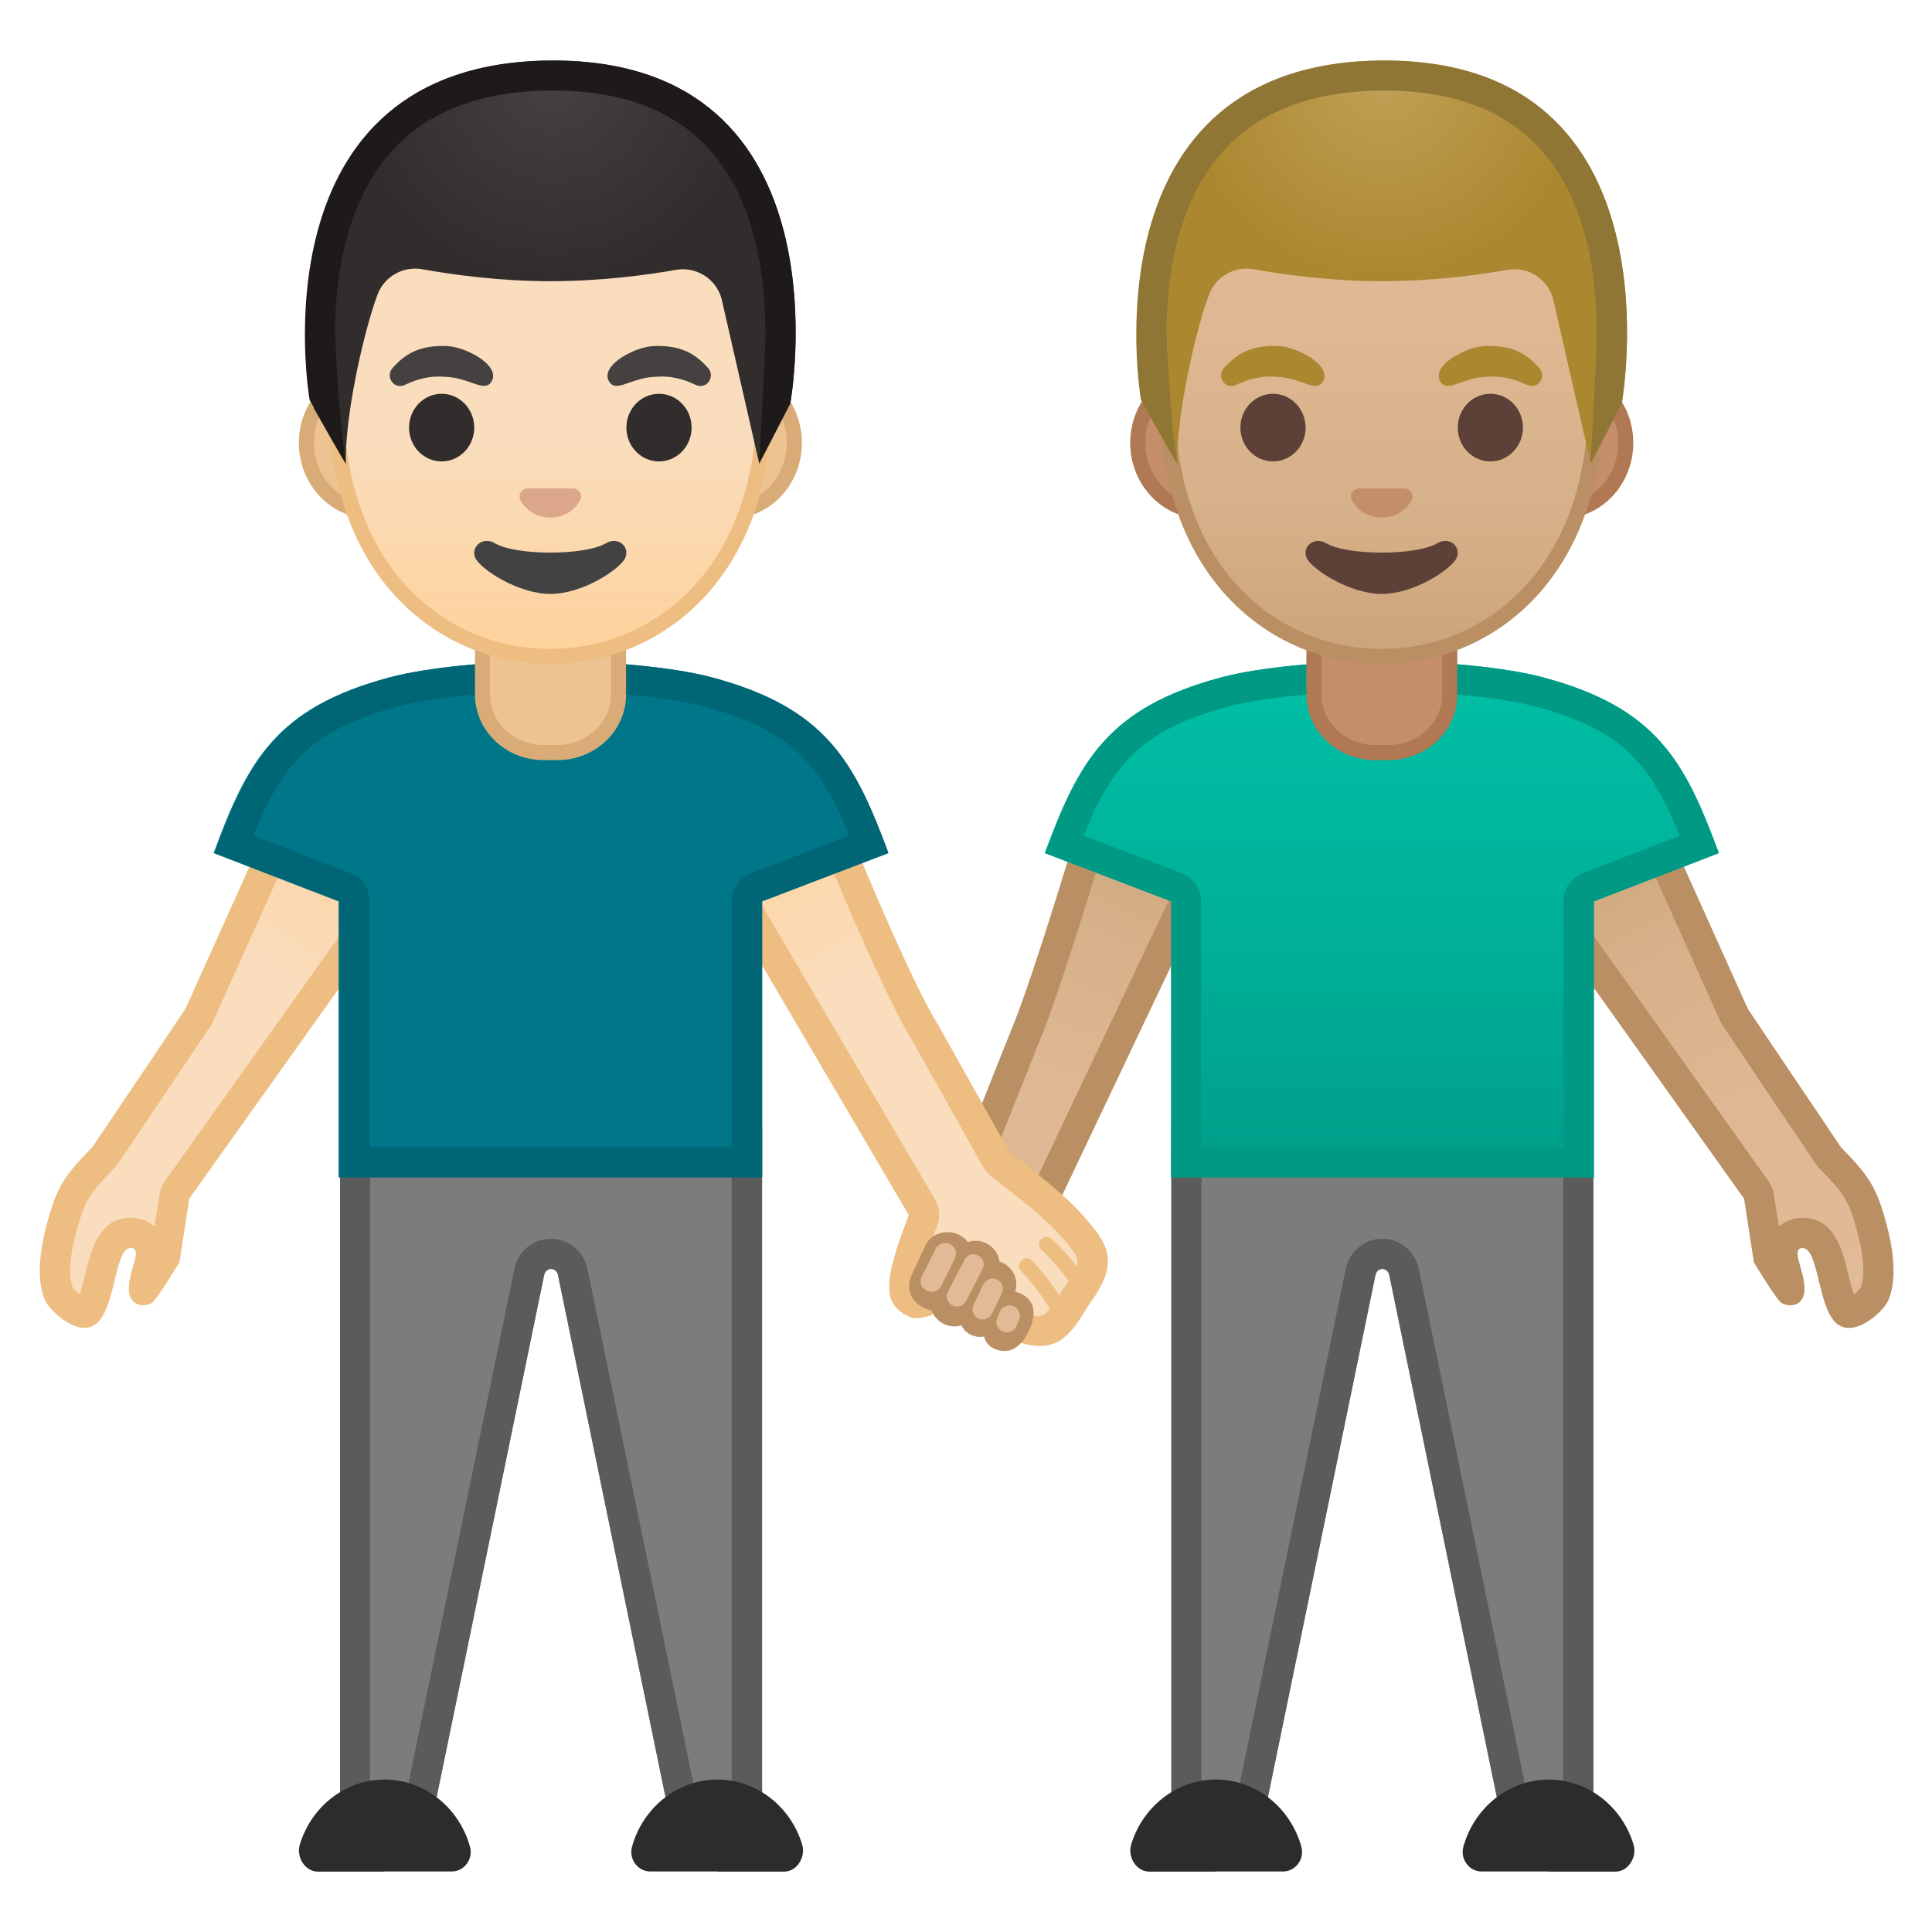 <svg viewBox="0 0 128 128" xmlns="http://www.w3.org/2000/svg" xmlns:xlink="http://www.w3.org/1999/xlink">
  <g id="couple_x5F_holding_x5F_hands_x5F_man_x5F_right">
    <g id="pants_3_">
      <g id="pants">
        <path d="M105.56,74.61v48.08h-5.65l-7.87-38.21c-0.04-0.24-0.24-0.41-0.46-0.41s-0.42,0.17-0.46,0.41l-7.87,38.21 h-5.65V74.61H105.56z" fill="#7C7C7C"/>
      </g>
      <g id="pants_x5F_stroke">
        <path d="M103.56,76.61v44.08h-2.02l-7.53-36.58c-0.22-1.18-1.24-2.04-2.43-2.04s-2.2,0.86-2.42,2l-7.54,36.61 h-2.02V76.61H103.56 M105.56,74.61H77.61v48.08h5.65l7.87-38.21c0.04-0.24,0.24-0.41,0.46-0.41s0.42,0.17,0.46,0.41l7.87,38.21 h5.65V74.61L105.56,74.61z" fill="#5B5B5B"/>
      </g>
    </g>
    <g id="shoes_1_">
      <path d="M102.61,124h4.45c0.82-0.02,1.41-0.96,1.17-1.78c-0.74-2.49-2.99-4.32-5.62-4.32 c-2.68,0-4.96,1.9-5.66,4.46c-0.22,0.82,0.39,1.63,1.21,1.63H102.61z" fill="#2B2D2D"/>
      <path d="M80.56,124h-4.45c-0.82-0.02-1.41-0.96-1.17-1.78c0.74-2.49,2.99-4.32,5.62-4.32 c2.68,0,4.96,1.9,5.66,4.46c0.22,0.82-0.39,1.63-1.21,1.63H80.56z" fill="#2B2D2D"/>
    </g>
    <g id="arm_x5F_left_3_">
      <g id="arm_x5F_left_x5F_stroke">
        <linearGradient id="SVGID_1_" gradientUnits="userSpaceOnUse" x1="77.102" x2="64.347" y1="53.594" y2="83.198">
          <stop offset="2.052774e-03" style="stop-color:#CCA47A"/>
          <stop offset="0.258" style="stop-color:#D6B088"/>
          <stop offset="0.59" style="stop-color:#DEB892"/>
          <stop offset="1" style="stop-color:#E0BB95"/>
        </linearGradient>
        <path d="M65.65,83.21c-0.43,0-0.84-0.1-1.18-0.3c-1.02-0.59-1.48-2.06-0.98-3.15l4.41-11.06 c1.28-2.97,4.06-12.17,4.83-14.76l6.99-0.51l0.68,2.32L68.02,81.81C67.64,82.64,66.67,83.21,65.65,83.21L65.65,83.21z" fill="url(#SVGID_1_)"/>
        <path d="M78.99,54.49l0.34,1.17L67.11,81.41c-0.21,0.46-0.83,0.8-1.46,0.8c-0.26,0-0.49-0.06-0.68-0.17 c-0.58-0.33-0.85-1.24-0.57-1.87c0.01-0.03,0.02-0.06,0.04-0.08l4.38-10.99c1.22-2.84,3.7-10.98,4.67-14.21L78.99,54.49 M80.45,52.38L71.96,53c0,0-3.53,11.93-5,15.33l-4.39,11.02c-0.7,1.55-0.08,3.58,1.39,4.43c0.51,0.29,1.09,0.43,1.68,0.43 c1.35,0,2.71-0.73,3.28-1.96l12.54-26.41L80.45,52.38L80.45,52.38z" fill="#BA8F63"/>
      </g>
    </g>
    <g id="arm_x5F_right">
      <g id="arm_x5F_right_x5F_fill">
        <linearGradient id="SVGID_2_" gradientTransform="matrix(-1 0 0 1 127.463 0)" gradientUnits="userSpaceOnUse" x1="23.109" x2="4.77" y1="54.604" y2="85.8">
          <stop offset="2.052774e-03" style="stop-color:#CCA47A"/>
          <stop offset="0.258" style="stop-color:#D6B088"/>
          <stop offset="0.59" style="stop-color:#DEB892"/>
          <stop offset="1" style="stop-color:#E0BB95"/>
        </linearGradient>
        <path d="M122.5,86.97c-0.08,0-0.13-0.02-0.19-0.08c-0.36-0.33-0.64-1.46-0.84-2.29 c-0.35-1.44-0.72-2.93-2.04-2.93c-0.12,0-0.23,0.01-0.35,0.04c-0.35,0.08-0.64,0.29-0.81,0.59c-0.33,0.57-0.15,1.19,0.04,1.85 c0.1,0.37,0.22,0.78,0.24,1.14c0,0.04,0,0.08,0,0.11c-0.29-0.37-0.89-1.31-1.4-2.14l-0.62-4.01c-0.02-0.15-0.08-0.3-0.17-0.43 l-14.97-21.01l-0.22-2.79l7.99-0.49l5.72,12.7c0.02,0.05,0.05,0.1,0.08,0.15c0,0,4.24,6.32,6.17,9.17 c0.03,0.05,0.07,0.09,0.11,0.14c1.76,1.8,2.16,2.36,2.79,4.74c0.74,2.81,0.28,4.04,0.12,4.35 C123.99,86.11,123.08,86.97,122.5,86.97z" fill="url(#SVGID_2_)"/>
        <path d="M108.54,55.58l5.43,12.07c0.05,0.1,0.1,0.2,0.16,0.29c0,0,4.24,6.33,6.17,9.18 c0.07,0.1,0.14,0.19,0.23,0.28c1.68,1.72,1.96,2.11,2.54,4.3c0.64,2.41,0.29,3.42,0.21,3.61c-0.09,0.13-0.28,0.3-0.46,0.44 c-0.15-0.42-0.29-1.01-0.38-1.38c-0.38-1.56-0.9-3.69-3.01-3.69h0c-0.19,0-0.39,0.02-0.58,0.07c-0.38,0.09-0.72,0.27-1,0.52 l-0.33-2.15c-0.05-0.31-0.17-0.6-0.35-0.86l-14.81-20.78l-0.12-1.5L108.54,55.58 M109.8,53.5l-9.7,0.6l0.32,4.08l15.13,21.24 l0.65,4.21c0,0,1.52,2.54,1.85,2.71c0.18,0.09,0.37,0.14,0.57,0.14c0.51,0,0.98-0.35,0.93-1.22c-0.07-1.2-0.83-2.42-0.23-2.56 c0.04-0.01,0.08-0.01,0.11-0.01c1.05,0,1,3.84,2.2,4.95c0.26,0.24,0.56,0.34,0.87,0.34c1.07,0,2.27-1.18,2.55-1.72 c0.35-0.69,0.71-2.23-0.04-5.06c-0.68-2.57-1.17-3.27-3.04-5.19c-1.93-2.85-6.17-9.17-6.17-9.17 C114.3,63.5,109.8,53.5,109.8,53.5L109.8,53.5z" fill="#BA8F63"/>
      </g>
    </g>
    <g id="shirt">
      <g id="shirt_x5F_fill">
        <linearGradient id="SVGID_3_" gradientTransform="matrix(-1 0 0 1 127.463 0)" gradientUnits="userSpaceOnUse" x1="35.918" x2="35.918" y1="43.814" y2="78">
          <stop offset="0" style="stop-color:#00BFA5"/>
          <stop offset="0.47" style="stop-color:#00B29A"/>
          <stop offset="1" style="stop-color:#009E89"/>
        </linearGradient>
        <path d="M80.94,44.87c2.42-0.64,6.65-1.06,10.65-1.06c4-0.01,8.19,0.42,10.61,1.06 c7.55,2.01,9.42,5.56,11.67,11.65l-8.28,3.2V78h-28V59.72l-8.37-3.2C71.47,50.43,73.39,46.88,80.94,44.87z" fill="url(#SVGID_3_)"/>
      </g>
      <g id="shirt_x5F_stroke">
        <path d="M91.67,45.81c3.76,0,7.79,0.4,10.01,0.99c5.81,1.55,7.68,3.81,9.6,8.57l-6.42,2.48 c-0.77,0.3-1.28,1.04-1.28,1.87V76h-24V59.72c0-0.83-0.51-1.57-1.29-1.87l-6.5-2.49c1.89-4.66,3.83-7.02,9.64-8.56 c2.23-0.59,6.27-0.99,10.06-0.99l0.08,0L91.67,45.81 M91.67,43.81c-0.03,0-0.05,0-0.08,0c-0.03,0-0.05,0-0.08,0 c-3.98,0-8.17,0.42-10.57,1.06c-7.55,2.01-9.46,5.56-11.71,11.65l8.37,3.2V78h28V59.72l8.28-3.2 c-2.25-6.09-4.12-9.64-11.67-11.65C99.8,44.23,95.65,43.81,91.67,43.81L91.67,43.81z" fill="#009984"/>
      </g>
    </g>
    <g id="neck">
      <g id="neck_x5F_stroke_1_">
        <path d="M91.09,49.85c-2.23,0-4.05-1.72-4.05-3.84v-4.8h9v4.8c0,2.12-1.81,3.84-4.04,3.84H91.09z" fill="#C48E6A"/>
        <path d="M95.55,41.72v4.3c0,1.84-1.59,3.34-3.55,3.34h-0.91c-1.95,0-3.55-1.5-3.55-3.34v-4.3h4H95.55 M96.55,40.72h-5h-5v5.3c0,2.4,2.04,4.34,4.55,4.34H92c2.51,0,4.55-1.94,4.55-4.34V40.72L96.55,40.72z" fill="#B07853"/>
      </g>
    </g>
    <g id="ears">
      <g id="ears_x5F_stroke_1_">
        <path d="M79.57,33.84c-2.31,0-4.19-2.02-4.19-4.5s1.88-4.5,4.19-4.5h23.95c2.31,0,4.19,2.02,4.19,4.5 s-1.88,4.5-4.19,4.5H79.57z" fill="#C48E6A"/>
        <path d="M103.52,25.34c2.04,0,3.69,1.79,3.69,4s-1.66,4-3.69,4h-3.23H82.8h-3.23c-2.04,0-3.69-1.79-3.69-4 s1.66-4,3.69-4h3.23h17.49H103.52 M103.52,24.34h-3.23H82.8h-3.23c-2.58,0-4.69,2.25-4.69,5s2.11,5,4.69,5h3.23h17.49h3.23 c2.58,0,4.69-2.25,4.69-5S106.1,24.34,103.52,24.34L103.52,24.34z" fill="#B07853"/>
      </g>
    </g>
    <g id="head">
      <g id="head_x5F_fill_1_">
        <linearGradient id="SVGID_4_" gradientTransform="matrix(1 0 0 1 -40.898 0)" gradientUnits="userSpaceOnUse" x1="132.435" x2="132.435" y1="43.625" y2="7.136">
          <stop offset="2.052774e-03" style="stop-color:#CCA47A"/>
          <stop offset="0.258" style="stop-color:#D6B088"/>
          <stop offset="0.59" style="stop-color:#DEB892"/>
          <stop offset="1" style="stop-color:#E0BB95"/>
        </linearGradient>
        <path d="M91.54,43.49c-6.83,0-14.19-5.3-14.19-16.94c0-9.32,5.42-19.39,14.19-19.39 s14.19,10.06,14.19,19.39C105.72,38.19,98.37,43.49,91.54,43.49z" fill="url(#SVGID_4_)"/>
        <path d="M91.54,7.66L91.54,7.66c3.44,0,6.87,1.88,9.41,5.16c2.76,3.55,4.27,8.43,4.27,13.73 c0,5.15-1.48,9.44-4.29,12.41c-2.46,2.6-5.8,4.03-9.4,4.03s-6.94-1.43-9.4-4.03c-2.81-2.97-4.29-7.26-4.29-12.41 c0-5.3,1.52-10.18,4.27-13.73C84.67,9.54,88.1,7.66,91.54,7.66 M91.54,6.66L91.54,6.66c-7.63,0-14.69,8.15-14.69,19.89 c0,11.67,7.28,17.44,14.69,17.44s14.69-5.77,14.69-17.44C106.22,14.81,99.16,6.66,91.54,6.66L91.54,6.66z" fill="#BA8F63"/>
      </g>
    </g>
    <path id="mouth_1_" d="M95.23,35.99c-1.4,0.83-5.97,0.83-7.37,0c-0.8-0.48-1.62,0.25-1.29,0.98 c0.33,0.72,2.82,2.38,4.98,2.38s4.62-1.66,4.95-2.38C96.84,36.24,96.03,35.51,95.23,35.99z" fill="#5D4037"/>
    <path id="nose_1_" d="M93.23,32.4c-0.05-0.02-0.09-0.03-0.14-0.04h-3.1c-0.05,0.01-0.09,0.02-0.14,0.04 c-0.28,0.11-0.44,0.4-0.3,0.71c0.13,0.31,0.75,1.18,1.99,1.18c1.24,0,1.86-0.87,1.99-1.18C93.66,32.81,93.51,32.52,93.23,32.4z" fill="#C48E6A"/>
    <g id="eyes">
      <ellipse cx="84.34" cy="28.33" fill="#5D4037" rx="2.16" ry="2.24"/>
      <ellipse cx="98.74" cy="28.33" fill="#5D4037" rx="2.16" ry="2.24"/>
    </g>
    <g id="eyebrows">
      <path d="M81.02,24.47c0.08-0.11,0.5-0.6,1.05-0.95c0.55-0.35,1.28-0.61,2.41-0.6c0.83,0,1.53,0.31,2.08,0.61 c0.5,0.26,1.4,0.94,1.15,1.61c-0.24,0.64-0.84,0.41-1.31,0.24c-0.6-0.22-1.1-0.33-1.2-0.35c-0.14-0.02-0.38-0.06-0.89-0.08 c-1.17-0.04-1.98,0.38-2.07,0.4c-0.32,0.13-0.56,0.32-0.92,0.17C80.93,25.35,80.77,24.85,81.02,24.47z" fill="#AB872F"/>
      <path d="M102.05,24.47c-0.08-0.11-0.5-0.6-1.05-0.95c-0.55-0.35-1.28-0.61-2.41-0.6c-0.83,0-1.53,0.31-2.08,0.61 c-0.5,0.26-1.4,0.94-1.15,1.61c0.24,0.64,0.84,0.41,1.31,0.24c0.6-0.22,1.1-0.33,1.2-0.35c0.14-0.02,0.38-0.06,0.89-0.08 c1.17-0.04,1.98,0.38,2.07,0.4c0.32,0.13,0.56,0.32,0.92,0.17C102.14,25.35,102.3,24.85,102.05,24.47z" fill="#AB872F"/>
    </g>
    <g id="hair">
      <g id="hair_x5F_fill_1_">
        <radialGradient id="SVGID_5_" cx="132.555" cy="5.142" gradientTransform="matrix(1 0 0 1 -40.898 0)" gradientUnits="userSpaceOnUse" r="13.316">
          <stop offset="4.246795e-03" style="stop-color:#BFA055"/>
          <stop offset="1" style="stop-color:#AB872F"/>
        </radialGradient>
        <path d="M91.73,4.01c-20.07,0-15.85,23.06-15.85,23.06S78,30.8,78,30.72c-0.07-3.18,1.2-8.8,2.1-11.2 c0.45-1.21,1.71-1.91,2.98-1.68c1.95,0.35,5.06,0.79,8.49,0.79c3.29,0,6.32-0.4,8.3-0.75c1.36-0.24,2.68,0.6,3.03,1.93l2.49,10.9 l2.06-3.98C107.44,26.73,111.55,4.01,91.73,4.01z" fill="url(#SVGID_5_)"/>
      </g>
      <g id="hair_x5F_stroke_1_">
        <path d="M91.73,4.01c19.82,0,15.71,22.72,15.71,22.72l-2.06,3.98l0.38-7.35c0.15-3.5-0.18-9.29-3.43-13.17 c-2.33-2.78-5.89-4.19-10.6-4.19c-4.85,0-8.53,1.44-10.93,4.28c-2.88,3.41-3.5,8.24-3.52,11.68c0.08,2.21,0.3,6.14,0.72,8.75 c0,0,0,0,0,0c-0.04,0-2.41-4.22-2.41-4.22S71.67,4.01,91.73,4.01z" fill="#8F7635"/>
      </g>
    </g>
  </g>
  <g id="couple_x5F_holding_x5F_hands_x5F_man_x5F_left">
    <g id="pants_6_">
      <g id="pants_10_">
        <path d="M22.53,74.61v48.08h5.65l7.87-38.21c0.04-0.24,0.24-0.41,0.46-0.41c0.22,0,0.42,0.17,0.46,0.41 l7.87,38.21h5.65V74.61H22.53z" fill="#7C7C7C"/>
      </g>
      <g id="pants_x5F_stroke_3_">
        <path d="M48.48,76.61v44.08h-2.02l-7.53-36.58c-0.22-1.18-1.24-2.04-2.43-2.04s-2.21,0.86-2.42,2l-7.54,36.61 h-2.02V76.61H48.48 M50.48,74.61H22.53v48.08h5.65l7.87-38.21c0.04-0.24,0.24-0.41,0.46-0.41c0.22,0,0.42,0.17,0.46,0.41 l7.87,38.21h5.65V74.61L50.48,74.61z" fill="#5B5B5B"/>
      </g>
    </g>
    <g id="shoes_5_">
      <path d="M25.48,124h-4.45c-0.82-0.02-1.41-0.96-1.17-1.78c0.74-2.49,2.99-4.32,5.62-4.32 c2.68,0,4.96,1.9,5.66,4.46c0.22,0.82-0.39,1.63-1.21,1.63H25.48z" fill="#2B2D2D"/>
      <path d="M47.53,124h4.45c0.82-0.02,1.41-0.96,1.17-1.78c-0.74-2.49-2.99-4.32-5.62-4.32 c-2.68,0-4.96,1.9-5.66,4.46c-0.22,0.82,0.39,1.63,1.21,1.63H47.53z" fill="#2B2D2D"/>
    </g>
    <g id="arm_x5F_left">
      <g id="arm_x5F_left_x5F_fill_1_">
        <linearGradient id="SVGID_6_" gradientTransform="matrix(1 0 0 1 -40.898 0)" gradientUnits="userSpaceOnUse" x1="46.628" x2="66.706" y1="82.737" y2="52.651">
          <stop offset="0.601" style="stop-color:#F9DDBD"/>
          <stop offset="1" style="stop-color:#FFD29C"/>
        </linearGradient>
        <path d="M5.59,86.97c-0.57,0-1.49-0.85-1.66-1.18c-0.16-0.31-0.62-1.54,0.12-4.35 c0.63-2.38,1.03-2.95,2.79-4.74c0.04-0.04,0.08-0.09,0.11-0.14c1.93-2.85,6.17-9.17,6.17-9.17c0.03-0.05,0.06-0.1,0.08-0.15 l5.72-12.7l7.99,0.49l-0.22,2.79L11.73,78.84c-0.09,0.13-0.15,0.27-0.17,0.43l-0.62,4.01c-0.5,0.83-1.11,1.77-1.4,2.14 c0-0.03,0-0.07,0-0.11c0.02-0.36,0.14-0.78,0.24-1.14c0.19-0.66,0.37-1.29,0.03-1.85c-0.17-0.3-0.46-0.51-0.81-0.59 c-0.12-0.03-0.23-0.04-0.35-0.04c-1.33,0-1.69,1.49-2.04,2.93c-0.2,0.83-0.48,1.96-0.84,2.29C5.72,86.95,5.67,86.97,5.59,86.97z" fill="url(#SVGID_6_)"/>
        <path d="M19.55,55.58l6.29,0.39l-0.12,1.5L10.92,78.26c-0.18,0.25-0.3,0.55-0.35,0.86l-0.33,2.15 c-0.28-0.25-0.62-0.43-0.99-0.52c-0.19-0.05-0.39-0.07-0.58-0.07c-2.11,0-2.63,2.13-3.01,3.69c-0.09,0.37-0.23,0.96-0.38,1.38 c-0.18-0.14-0.37-0.31-0.46-0.44c-0.08-0.18-0.43-1.2,0.21-3.61c0.58-2.19,0.86-2.58,2.54-4.3c0.08-0.09,0.16-0.18,0.23-0.28 c1.93-2.85,6.17-9.18,6.17-9.18c0.06-0.09,0.12-0.19,0.16-0.29L19.55,55.58 M18.29,53.5c0,0-4.5,10-6,13.33 c0,0-4.24,6.32-6.17,9.17c-1.88,1.92-2.36,2.62-3.04,5.19c-0.75,2.83-0.4,4.38-0.04,5.06c0.27,0.53,1.48,1.72,2.55,1.72 c0.31,0,0.61-0.1,0.87-0.34c1.2-1.11,1.15-4.95,2.2-4.95c0.04,0,0.07,0,0.11,0.01c0.6,0.15-0.16,1.36-0.23,2.56 c-0.05,0.87,0.42,1.22,0.93,1.22c0.19,0,0.39-0.05,0.57-0.14c0.33-0.17,1.85-2.71,1.85-2.71l0.65-4.21l15.13-21.24l0.32-4.08 L18.29,53.5L18.29,53.5z" fill="#EDBD82"/>
      </g>
    </g>
    <g id="arm_x5F_right_1_">
      <g id="arm_x5F_right_x5F_fill_1_">
        <linearGradient id="SVGID_7_" gradientUnits="userSpaceOnUse" x1="66.869" x2="47.869" y1="85.551" y2="53.051">
          <stop offset="0.601" style="stop-color:#F9DDBD"/>
          <stop offset="1" style="stop-color:#FFD29C"/>
        </linearGradient>
        <path d="M68.55,88.17c-0.56,0-0.94,0-1.83-1.38c-0.38-0.58-0.62-1.08-0.84-1.52 c-0.49-0.99-0.96-1.93-2.38-2.1c-0.04,0-0.15-0.01-0.18-0.01c-1.27,0-1.6,1.29-1.82,2.14c-0.07,0.29-0.19,0.77-0.3,0.94 c-0.19,0.06-0.35,0.09-0.47,0.09c-0.86-0.42-1.42-0.71,0.42-5.47c0.11-0.29,0.08-0.6-0.07-0.87L48.06,57.87l-0.22-2.78l7.33-0.01 c0.97,2.37,4.4,10.62,6.15,13.38l4.68,8.35c0.06,0.11,0.14,0.2,0.23,0.28c0.32,0.27,0.7,0.56,1.11,0.88 c1.41,1.09,3.17,2.45,4.5,4.24c0.63,0.85,0.97,1.59-0.38,3.44c-0.15,0.2-0.3,0.44-0.46,0.7c-0.66,1.06-1.19,1.81-2.05,1.81 L68.55,88.17z" fill="url(#SVGID_7_)"/>
      </g>
      <g id="arm_x5F_right_x5F_stroke_1_">
        <path d="M72.65,81.62c-1.81-2.44-4.38-4.12-5.77-5.29l-4.71-8.4c-1.46-2.3-4.18-8.68-5.52-11.91l-2.08,0.21 c1.25,3.03,4.24,10.1,5.88,12.72l4.68,8.35c0.12,0.21,0.28,0.4,0.46,0.56c0.33,0.27,0.72,0.58,1.15,0.91 c1.36,1.06,3.06,2.37,4.3,4.04c0.27,0.36,0.45,0.61,0.29,1.1c-0.91-1.18-1.63-1.81-1.67-1.84c-0.21-0.18-0.53-0.15-0.7,0.05 c-0.18,0.21-0.16,0.52,0.05,0.7c0.01,0.01,0.82,0.72,1.79,2.04c-0.05,0.07-0.47,0.7-0.63,0.95c-0.94-1.46-1.77-2.27-1.81-2.31 c-0.45-0.43-1.16,0.27-0.69,0.72c0.01,0.01,0.93,0.91,1.89,2.5c-0.2,0.25-0.41,0.43-0.59,0.43c0,0-0.59,0.43-1.4-0.92 c-0.35-0.54-0.58-1.01-0.79-1.42c-0.51-1.02-1.2-2.42-3.16-2.65c-0.83-0.1-1.65,0.21-2.19,0.85c0.16-0.5,0.38-1.1,0.66-1.81 c0.22-0.57,0.17-1.21-0.14-1.73l-12.9-21.92l-1.96,0.62L60.21,80.5c-1.83,4.75-1.63,5.88-0.04,6.71c0.43,0.23,0.98,0.1,1.42-0.04 c1.03-0.34,0.75-3,1.73-3c0.02,0,0.04,0,0.07,0c1.41,0.17,1.85,2.16,2.5,3.17c0.83,1.28,1.58,1.83,3.08,1.83 c1.83,0,2.62-1.97,3.31-2.92C73.86,84.08,73.57,82.87,72.65,81.62z" fill="#EDBD82"/>
      </g>
    </g>
    <g id="shirt_1_">
      <g id="shirt_x5F_fill_1_">
        <path d="M47.08,44.87c-2.42-0.64-6.65-1.06-10.65-1.06c-4-0.01-8.19,0.42-10.61,1.06 c-7.55,2.01-9.42,5.56-11.67,11.65l8.28,3.2V78h28V59.72l8.37-3.2C56.54,50.43,54.62,46.88,47.08,44.87z" fill="#007689"/>
      </g>
      <g id="shirt_x5F_stroke_1_">
        <path d="M36.58,45.81c3.79,0,7.83,0.4,10.06,0.99c5.81,1.55,7.75,3.91,9.64,8.56l-6.5,2.49 c-0.77,0.3-1.29,1.04-1.29,1.87V76h-24V59.72c0-0.83-0.51-1.57-1.28-1.87l-6.42-2.48c1.92-4.76,3.79-7.02,9.6-8.57 c2.23-0.59,6.25-0.99,10.01-0.99l0.08,0L36.58,45.81 M36.58,43.81c-0.03,0-0.05,0-0.08,0c-0.03,0-0.05,0-0.08,0 c-3.98,0-8.13,0.42-10.53,1.06c-7.55,2.01-9.42,5.56-11.67,11.65l8.28,3.2V78h28V59.72l8.37-3.2 c-2.25-6.09-4.17-9.64-11.71-11.65C44.76,44.23,40.56,43.81,36.58,43.81L36.58,43.81z" fill="#006575"/>
      </g>
    </g>
    <g id="neck_1_">
      <g id="neck_x5F_stroke">
        <path d="M36.01,49.85c-2.23,0-4.04-1.72-4.04-3.84v-4.8h9v4.8c0,2.12-1.82,3.84-4.05,3.84H36.01z" fill="#EDC391"/>
        <path d="M40.47,41.72v4.3c0,1.84-1.59,3.34-3.55,3.34h-0.91c-1.95,0-3.55-1.5-3.55-3.34v-4.3h4H40.47 M41.47,40.72h-5h-5v5.3c0,2.4,2.04,4.34,4.55,4.34h0.91c2.51,0,4.55-1.94,4.55-4.34V40.72L41.47,40.72z" fill="#D9AC77"/>
      </g>
    </g>
    <g id="ears_1_">
      <g id="ears_x5F_fill_2_">
        <path d="M24.49,33.84c-2.31,0-4.19-2.02-4.19-4.5s1.88-4.5,4.19-4.5h23.95c2.31,0,4.19,2.02,4.19,4.5 s-1.88,4.5-4.19,4.5H24.49z" fill="#EDC391"/>
        <path d="M48.44,25.34c2.04,0,3.69,1.79,3.69,4s-1.66,4-3.69,4h-3.23H27.72h-3.23c-2.04,0-3.69-1.79-3.69-4 s1.66-4,3.69-4h3.23h17.49H48.44 M48.44,24.34h-3.23H27.72h-3.23c-2.58,0-4.69,2.25-4.69,5s2.11,5,4.69,5h3.23h17.49h3.23 c2.58,0,4.69-2.25,4.69-5S51.02,24.34,48.44,24.34L48.44,24.34z" fill="#D9AC77"/>
      </g>
    </g>
    <g id="head_2_">
      <g id="head_x5F_fill_2_">
        <linearGradient id="SVGID_8_" gradientTransform="matrix(1 0 0 1 -40.898 0)" gradientUnits="userSpaceOnUse" x1="77.356" x2="77.356" y1="7.022" y2="43.512">
          <stop offset="0.601" style="stop-color:#F9DDBD"/>
          <stop offset="1" style="stop-color:#FFD29C"/>
        </linearGradient>
        <path d="M36.46,43.49c-6.83,0-14.19-5.3-14.19-16.94c0-9.32,5.42-19.39,14.19-19.39 s14.19,10.06,14.19,19.39C50.64,38.19,43.29,43.49,36.46,43.49z" fill="url(#SVGID_8_)"/>
        <path d="M36.46,7.66L36.46,7.66c3.44,0,6.87,1.88,9.41,5.16c2.76,3.55,4.27,8.43,4.27,13.73 c0,5.15-1.48,9.44-4.29,12.41c-2.46,2.6-5.8,4.03-9.4,4.03s-6.94-1.43-9.4-4.03c-2.81-2.97-4.29-7.26-4.29-12.41 c0-5.3,1.52-10.18,4.27-13.73C29.59,9.54,33.02,7.66,36.46,7.66 M36.46,6.66L36.46,6.66c-7.63,0-14.69,8.15-14.69,19.89 c0,11.67,7.28,17.44,14.69,17.44c7.41,0,14.69-5.77,14.69-17.44C51.14,14.81,44.08,6.66,36.46,6.66L36.46,6.66z" fill="#EDBD82"/>
      </g>
    </g>
    <path id="mouth_2_" d="M40.15,35.99c-1.4,0.83-5.97,0.83-7.37,0c-0.8-0.48-1.62,0.25-1.29,0.98 c0.33,0.72,2.82,2.38,4.98,2.38c2.16,0,4.62-1.66,4.95-2.38C41.76,36.24,40.95,35.51,40.15,35.99z" fill="#424242"/>
    <path id="nose_2_" d="M38.15,32.4c-0.05-0.02-0.09-0.03-0.14-0.04h-3.1c-0.05,0.01-0.09,0.02-0.14,0.04 c-0.28,0.11-0.44,0.4-0.3,0.71c0.13,0.31,0.75,1.18,1.99,1.18c1.24,0,1.86-0.87,1.99-1.18C38.58,32.81,38.43,32.52,38.15,32.4z" fill="#DBA689"/>
    <g id="eyes_2_">
      <ellipse cx="29.26" cy="28.33" fill="#312D2D" rx="2.16" ry="2.24"/>
      <ellipse cx="43.66" cy="28.33" fill="#312D2D" rx="2.16" ry="2.24"/>
    </g>
    <g id="eyebrows_2_">
      <radialGradient id="SVGID_9_" cx="29.255" cy="24.243" gradientUnits="userSpaceOnUse" r="2.603">
        <stop offset="0.09" style="stop-color:#454140"/>
        <stop offset="1" style="stop-color:#454140"/>
      </radialGradient>
      <path d="M25.94,24.47c0.08-0.11,0.5-0.6,1.05-0.95c0.55-0.35,1.28-0.61,2.41-0.6 c0.83,0,1.53,0.31,2.08,0.61c0.5,0.26,1.4,0.94,1.15,1.61c-0.24,0.64-0.84,0.41-1.31,0.24c-0.6-0.22-1.1-0.33-1.2-0.35 c-0.14-0.02-0.38-0.06-0.89-0.08c-1.17-0.04-1.98,0.38-2.07,0.4c-0.32,0.13-0.56,0.32-0.92,0.17 C25.86,25.35,25.69,24.85,25.94,24.47z" fill="url(#SVGID_9_)"/>
      <radialGradient id="SVGID_10_" cx="43.662" cy="24.243" gradientUnits="userSpaceOnUse" r="2.603">
        <stop offset="0.09" style="stop-color:#454140"/>
        <stop offset="1" style="stop-color:#454140"/>
      </radialGradient>
      <path d="M46.98,24.47c-0.08-0.11-0.5-0.6-1.05-0.95c-0.55-0.35-1.28-0.61-2.41-0.6 c-0.83,0-1.53,0.31-2.08,0.61c-0.5,0.26-1.4,0.94-1.15,1.61c0.24,0.64,0.84,0.41,1.31,0.24c0.6-0.22,1.1-0.33,1.2-0.35 c0.14-0.02,0.38-0.06,0.89-0.08c1.17-0.04,1.98,0.38,2.07,0.4c0.32,0.13,0.56,0.32,0.92,0.17C47.06,25.35,47.23,24.85,46.98,24.47 z" fill="url(#SVGID_10_)"/>
    </g>
    <g id="hair_2_">
      <g id="hair_x5F_fill_2_">
        <radialGradient id="SVGID_11_" cx="77.476" cy="5.142" gradientTransform="matrix(1 0 0 1 -40.898 0)" gradientUnits="userSpaceOnUse" r="13.316">
          <stop offset="1.342147e-03" style="stop-color:#454140"/>
          <stop offset="1" style="stop-color:#312D2D"/>
        </radialGradient>
        <path d="M36.65,4.01c-20.07,0-15.85,23.06-15.85,23.06s2.11,3.73,2.11,3.65c-0.07-3.18,1.2-8.8,2.1-11.2 c0.45-1.21,1.71-1.91,2.98-1.68c1.95,0.35,5.06,0.79,8.49,0.79c3.29,0,6.32-0.4,8.3-0.75c1.36-0.24,2.68,0.6,3.03,1.93l2.49,10.9 l2.06-3.98C52.36,26.73,56.48,4.01,36.65,4.01z" fill="url(#SVGID_11_)"/>
      </g>
      <g id="hair_x5F_stroke_2_">
        <path d="M36.65,4.01c19.82,0,15.71,22.72,15.71,22.72l-2.06,3.98l0.38-7.35c0.15-3.5-0.18-9.29-3.43-13.17 c-2.33-2.78-5.89-4.19-10.6-4.19c-4.85,0-8.53,1.44-10.93,4.28c-2.88,3.41-3.5,8.24-3.52,11.68c0.08,2.21,0.3,6.14,0.72,8.75 c0,0,0,0,0,0c-0.04,0-2.41-4.22-2.41-4.22S16.59,4.01,36.65,4.01z" fill="#1F1A1A"/>
      </g>
    </g>
  </g>
  <g id="couple_x5F_holding_x5F_hands_x5F_fingers_x5F_man_x5F_right">
    <g id="fingers_x5F_stroke">
      <path d="M67.26,85.59c0.13-0.41,0.09-0.84-0.1-1.22c-0.2-0.38-0.53-0.66-0.94-0.79c0,0,0,0,0,0 c-0.14-0.99-1.15-1.61-2.09-1.29c-0.74-0.95-2.32-0.89-2.85,0.29l-0.89,1.92c-0.5,1.11,0.26,2.14,1.33,2.31 c0.28,0.8,1.17,1.25,1.98,1c0.47,0.96,1.51,0.74,1.51,0.74c0.12,0.76,1.1,1.11,1.76,0.89c0.65-0.21,1.13-1,1.35-1.63 C69,85.88,67.26,85.59,67.26,85.59z" fill="#BA8F63"/>
    </g>
    <g id="fingers_x5F_fill">
      <path d="M66.41,88.21L66.41,88.21c0.35,0.16,0.76,0.01,0.92-0.34l0.18-0.4c0.16-0.35,0.01-0.76-0.34-0.92l0,0 c-0.35-0.16-0.76-0.01-0.92,0.34l-0.18,0.4C65.91,87.64,66.07,88.05,66.41,88.21z" fill="#E0BB95"/>
      <path d="M64.81,87.35L64.81,87.35c0.33,0.16,0.74,0.02,0.91-0.31l0.66-1.36c0.16-0.33,0.02-0.74-0.31-0.91l0,0 c-0.33-0.16-0.74-0.02-0.91,0.31l-0.66,1.36C64.34,86.78,64.48,87.19,64.81,87.35z" fill="#E0BB95"/>
      <path d="M63.09,86.49L63.09,86.49c0.33,0.17,0.74,0.04,0.91-0.29l1.1-2.12c0.17-0.33,0.04-0.74-0.29-0.91l0,0 c-0.33-0.17-0.74-0.04-0.91,0.29l-1.1,2.12C62.63,85.9,62.76,86.31,63.09,86.49z" fill="#E0BB95"/>
      <path d="M61.38,85.5l0.04,0.02c0.34,0.17,0.76,0.03,0.93-0.31l0.92-1.84c0.17-0.34,0.03-0.76-0.31-0.93 l-0.04-0.02c-0.34-0.17-0.76-0.03-0.93,0.31l-0.92,1.84C60.89,84.91,61.03,85.33,61.38,85.5z" fill="#E0BB95"/>
    </g>
  </g>
</svg>